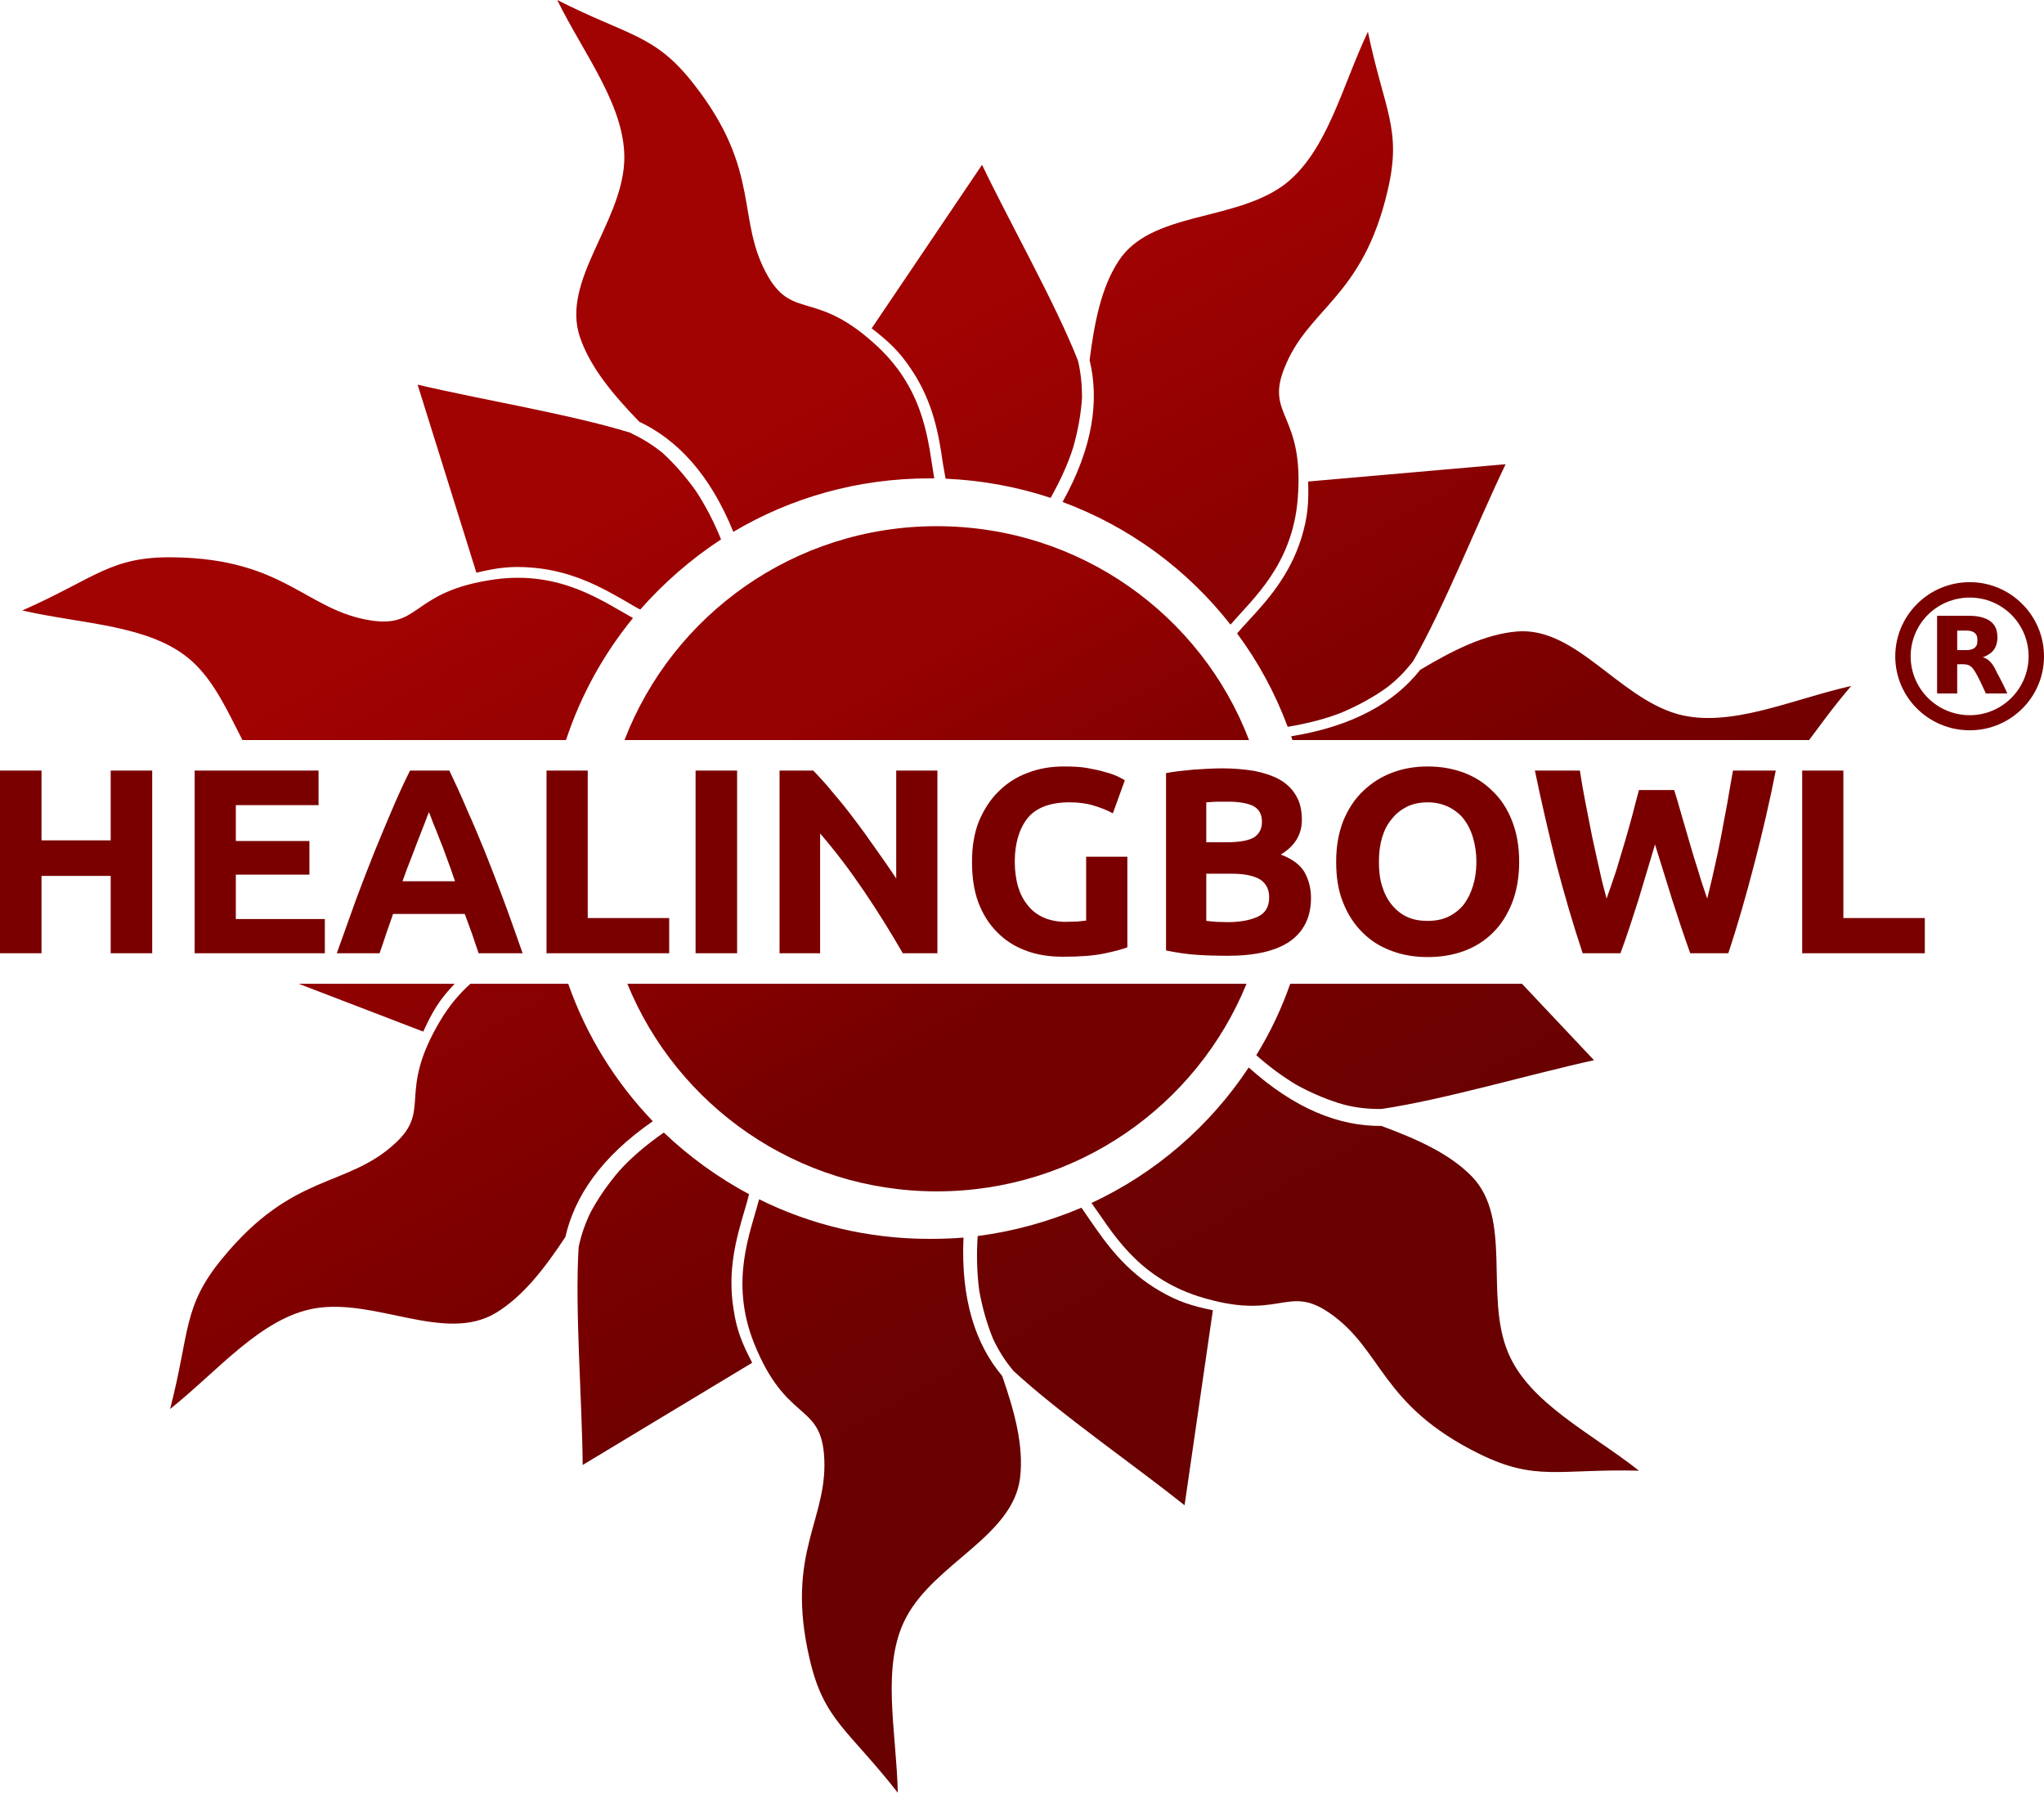 <svg width="121" height="107" viewBox="0 0 121 107" fill="none" xmlns="http://www.w3.org/2000/svg">
<g clip-path="url(#clip0_1_8)">
<path d="M6.553 45.608H9.01V56.423H6.553V51.844H2.457V56.423H0V45.608H2.457V49.74H6.553V45.608ZM11.523 56.423V45.608H18.857V47.655H13.961V49.778H18.317V51.769H13.961V54.394H19.23V56.423H11.523ZM28.333 56.423C28.202 56.051 28.072 55.66 27.942 55.269C27.793 54.878 27.663 54.487 27.514 54.096H23.269C23.139 54.487 22.99 54.878 22.86 55.269C22.729 55.679 22.599 56.051 22.469 56.423H19.937C20.347 55.269 20.738 54.189 21.091 53.203C21.463 52.216 21.817 51.285 22.171 50.41C22.525 49.536 22.878 48.698 23.213 47.916C23.549 47.116 23.902 46.352 24.274 45.608H26.601C26.955 46.352 27.309 47.116 27.644 47.916C27.997 48.698 28.351 49.536 28.705 50.41C29.059 51.285 29.412 52.216 29.785 53.203C30.157 54.189 30.529 55.269 30.939 56.423H28.333ZM25.391 48.065C25.335 48.214 25.242 48.437 25.149 48.698C25.038 48.977 24.926 49.275 24.777 49.647C24.647 50.001 24.498 50.392 24.33 50.82C24.163 51.23 23.995 51.676 23.828 52.16H26.936C26.769 51.676 26.62 51.23 26.453 50.801C26.303 50.373 26.155 49.982 26.006 49.629C25.875 49.275 25.745 48.959 25.633 48.698C25.54 48.419 25.447 48.214 25.391 48.065ZM39.614 54.338V56.423H32.353V45.608H34.792V54.338H39.614ZM41.177 45.608H43.635V56.423H41.177V45.608ZM53.445 56.423C52.737 55.195 51.974 53.966 51.155 52.756C50.336 51.546 49.48 50.41 48.549 49.331V56.423H46.148V45.608H48.139C48.474 45.943 48.865 46.371 49.275 46.874C49.703 47.376 50.131 47.897 50.559 48.474C50.987 49.033 51.416 49.629 51.844 50.243C52.272 50.839 52.681 51.434 53.054 51.993V45.608H55.492V56.423H53.445ZM63.311 47.488C62.175 47.488 61.338 47.804 60.835 48.419C60.333 49.052 60.072 49.926 60.072 51.006C60.072 51.546 60.146 52.03 60.258 52.458C60.388 52.886 60.575 53.259 60.835 53.575C61.077 53.892 61.394 54.134 61.766 54.301C62.138 54.469 62.585 54.562 63.087 54.562C63.367 54.562 63.59 54.543 63.795 54.543C63.981 54.525 64.149 54.506 64.297 54.487V50.708H66.736V56.07C66.457 56.181 65.973 56.312 65.34 56.442C64.689 56.572 63.888 56.628 62.939 56.628C62.12 56.628 61.375 56.516 60.705 56.256C60.053 56.014 59.476 55.641 59.011 55.157C58.545 54.692 58.173 54.096 57.913 53.408C57.652 52.7 57.54 51.9 57.54 51.006C57.54 50.113 57.67 49.312 57.95 48.605C58.248 47.916 58.62 47.32 59.123 46.836C59.606 46.352 60.184 45.98 60.854 45.738C61.524 45.477 62.231 45.366 62.976 45.366C63.497 45.366 63.962 45.384 64.372 45.459C64.781 45.533 65.135 45.608 65.433 45.701C65.731 45.775 65.973 45.868 66.178 45.961C66.364 46.054 66.513 46.129 66.587 46.185L65.88 48.139C65.545 47.953 65.154 47.804 64.726 47.674C64.297 47.544 63.813 47.488 63.311 47.488ZM72.637 56.572C72.041 56.572 71.446 56.554 70.869 56.516C70.273 56.479 69.659 56.386 69.026 56.256V45.757C69.528 45.664 70.068 45.608 70.664 45.552C71.26 45.515 71.818 45.477 72.339 45.477C73.028 45.477 73.661 45.533 74.238 45.626C74.815 45.738 75.318 45.906 75.727 46.129C76.156 46.371 76.491 46.687 76.714 47.078C76.956 47.469 77.068 47.953 77.068 48.53C77.068 49.387 76.658 50.075 75.82 50.578C76.509 50.839 76.975 51.192 77.235 51.639C77.477 52.086 77.608 52.589 77.608 53.147C77.608 54.282 77.179 55.139 76.36 55.716C75.523 56.293 74.294 56.572 72.637 56.572ZM71.409 51.714V54.506C71.576 54.525 71.781 54.543 71.986 54.562C72.191 54.562 72.433 54.58 72.674 54.58C73.4 54.58 73.996 54.469 74.443 54.264C74.908 54.059 75.132 53.668 75.132 53.11C75.132 52.607 74.927 52.253 74.555 52.03C74.182 51.825 73.642 51.714 72.935 51.714H71.409ZM71.409 49.852H72.6C73.345 49.852 73.885 49.759 74.219 49.573C74.536 49.368 74.704 49.07 74.704 48.642C74.704 48.195 74.536 47.897 74.201 47.711C73.866 47.544 73.363 47.451 72.73 47.451C72.507 47.451 72.284 47.451 72.041 47.451C71.799 47.469 71.595 47.469 71.409 47.488V49.852ZM81.629 51.006C81.629 51.546 81.684 52.03 81.815 52.44C81.945 52.868 82.131 53.24 82.392 53.556C82.634 53.854 82.931 54.096 83.285 54.264C83.639 54.431 84.049 54.506 84.514 54.506C84.961 54.506 85.37 54.431 85.724 54.264C86.078 54.096 86.394 53.854 86.636 53.556C86.878 53.24 87.064 52.868 87.195 52.44C87.325 52.03 87.399 51.546 87.399 51.006C87.399 50.485 87.325 50.001 87.195 49.573C87.064 49.126 86.878 48.772 86.636 48.456C86.394 48.158 86.078 47.916 85.724 47.748C85.37 47.581 84.961 47.488 84.514 47.488C84.049 47.488 83.639 47.581 83.285 47.748C82.931 47.935 82.634 48.158 82.392 48.474C82.131 48.772 81.945 49.145 81.815 49.573C81.684 50.02 81.629 50.485 81.629 51.006ZM89.931 51.006C89.931 51.937 89.782 52.756 89.503 53.463C89.224 54.152 88.851 54.748 88.367 55.213C87.883 55.697 87.306 56.051 86.655 56.293C85.984 56.535 85.277 56.647 84.514 56.647C83.769 56.647 83.062 56.535 82.41 56.293C81.74 56.051 81.163 55.697 80.679 55.213C80.195 54.748 79.804 54.152 79.525 53.463C79.227 52.756 79.097 51.937 79.097 51.006C79.097 50.075 79.246 49.275 79.525 48.568C79.823 47.86 80.214 47.264 80.716 46.799C81.219 46.315 81.796 45.961 82.448 45.719C83.099 45.477 83.788 45.366 84.514 45.366C85.258 45.366 85.947 45.477 86.617 45.719C87.269 45.961 87.846 46.315 88.33 46.799C88.833 47.264 89.224 47.86 89.503 48.568C89.782 49.275 89.931 50.075 89.931 51.006ZM99.108 46.762C99.239 47.19 99.388 47.674 99.537 48.214C99.685 48.735 99.853 49.294 100.02 49.871C100.188 50.448 100.356 51.025 100.542 51.583C100.709 52.16 100.895 52.7 101.063 53.184C101.193 52.644 101.342 52.067 101.472 51.453C101.621 50.82 101.752 50.187 101.882 49.517C102.012 48.847 102.124 48.177 102.254 47.525C102.366 46.855 102.478 46.222 102.589 45.608H105.121C104.767 47.413 104.339 49.256 103.855 51.118C103.371 52.979 102.869 54.748 102.31 56.423H100.058C99.704 55.437 99.35 54.376 98.997 53.277C98.662 52.179 98.308 51.081 97.973 49.982C97.638 51.081 97.321 52.179 96.986 53.277C96.632 54.376 96.297 55.437 95.925 56.423H93.691C93.133 54.748 92.612 52.979 92.127 51.118C91.662 49.256 91.234 47.413 90.862 45.608H93.524C93.617 46.222 93.728 46.855 93.859 47.525C93.989 48.177 94.119 48.847 94.25 49.517C94.399 50.187 94.529 50.82 94.678 51.453C94.808 52.067 94.957 52.644 95.106 53.184C95.292 52.663 95.478 52.123 95.665 51.565C95.832 50.988 96.018 50.41 96.186 49.833C96.353 49.275 96.502 48.717 96.651 48.177C96.781 47.655 96.912 47.171 97.023 46.762H99.108ZM113.945 54.338V56.423H106.685V45.608H109.123V54.338H113.945Z" fill="#7A0000"/>
<path fill-rule="evenodd" clip-rule="evenodd" d="M116.607 34.457C119.027 34.457 121 36.43 121 38.85C121 41.27 119.027 43.225 116.607 43.225C114.168 43.225 112.195 41.27 112.195 38.85C112.195 36.43 114.168 34.457 116.607 34.457ZM114.671 36.486V41.01C114.671 41.028 114.671 41.047 114.69 41.047H115.862V39.316C116.346 39.316 116.57 39.278 116.812 39.595C117.072 39.93 117.556 41.047 117.556 41.047H118.822C118.822 40.972 118.32 39.986 118.226 39.837C118.059 39.465 117.817 38.999 117.37 38.906C117.5 38.869 117.705 38.757 117.854 38.645C118.133 38.422 118.226 38.106 118.245 37.771C118.245 37.51 118.208 37.249 118.078 37.045C117.798 36.579 117.128 36.449 116.626 36.449H114.69C114.671 36.449 114.671 36.468 114.671 36.486ZM115.862 37.901V37.324H116.421C116.756 37.324 117.054 37.454 117.054 37.826C117.054 37.845 117.054 37.882 117.054 37.901C117.054 37.919 117.054 37.957 117.054 37.975C117.054 38.348 116.756 38.478 116.421 38.478H115.862V37.901ZM116.607 35.369C118.524 35.369 120.088 36.914 120.088 38.85C120.088 40.768 118.524 42.331 116.607 42.331C114.671 42.331 113.107 40.768 113.107 38.85C113.107 36.914 114.671 35.369 116.607 35.369Z" fill="#7A0000"/>
<path fill-rule="evenodd" clip-rule="evenodd" d="M55.306 28.314C54.952 26.322 54.84 23.232 51.974 20.533C48.344 17.126 46.985 18.951 45.477 16.381C43.522 12.993 45.142 10.164 41.065 4.97C38.775 2.029 37.249 2.159 32.986 0C34.587 3.258 37.119 6.404 36.951 9.624C36.746 13.273 33.228 16.642 34.326 19.937C34.941 21.761 36.318 23.381 37.845 24.963C40.06 26.006 42.014 28.035 43.411 31.479C46.799 29.468 50.764 28.314 55.008 28.314C55.101 28.314 55.213 28.314 55.306 28.314ZM51.601 19.434L58.135 9.754C59.811 13.254 62.436 17.871 63.794 21.296L63.832 21.426C63.981 22.078 64.055 22.785 64.055 23.53C63.999 24.405 63.832 25.429 63.534 26.471C63.236 27.421 62.789 28.407 62.194 29.468C60.239 28.817 58.135 28.426 55.976 28.333C55.92 28.035 55.864 27.718 55.809 27.383C55.585 25.82 55.269 23.809 53.928 21.836C53.221 20.775 52.588 20.198 51.601 19.434ZM72.842 36.97C74.163 35.444 76.527 33.415 76.825 29.487C77.216 24.517 74.927 24.628 76.006 21.855C77.402 18.206 80.66 17.685 82.149 11.262C83.006 7.632 81.945 6.553 80.977 1.88C79.413 5.175 78.538 9.103 75.932 11.002C72.953 13.124 68.113 12.528 66.215 15.451C65.172 17.052 64.781 19.137 64.502 21.315C65.079 23.697 64.707 26.471 62.901 29.71C66.866 31.181 70.291 33.712 72.842 36.97ZM77.44 28.5L89.13 27.476C87.436 30.995 85.5 35.909 83.657 39.13L83.583 39.223C83.154 39.763 82.671 40.265 82.075 40.712C81.349 41.233 80.455 41.736 79.45 42.164C78.519 42.536 77.44 42.815 76.23 43.02C75.485 41.028 74.48 39.167 73.233 37.491C73.419 37.268 73.642 37.026 73.884 36.765C74.964 35.593 76.341 34.103 77.049 31.814C77.421 30.585 77.477 29.766 77.44 28.5ZM107.094 43.802C107.745 42.946 108.471 41.903 109.588 40.6C106.033 41.401 102.384 43.132 99.275 42.257C95.757 41.233 93.244 37.063 89.763 37.38C87.864 37.547 85.965 38.515 84.067 39.651C82.559 41.568 80.12 42.983 76.434 43.579L76.509 43.802H107.094ZM90.098 58.229L94.361 62.752C90.545 63.59 85.444 65.098 81.777 65.638H81.647C80.958 65.638 80.251 65.563 79.543 65.377C78.687 65.135 77.719 64.744 76.769 64.223C75.988 63.758 75.187 63.181 74.368 62.455C75.187 61.133 75.857 59.718 76.379 58.229H90.098ZM64.614 71.204C65.805 72.842 67.238 75.541 70.961 76.733C75.746 78.24 76.155 76.007 78.631 77.663C81.889 79.86 81.647 83.136 87.585 86.059C90.936 87.697 92.239 86.934 97.023 87.046C94.156 84.793 90.526 83.043 89.279 80.065C87.864 76.714 89.558 72.153 87.138 69.64C85.798 68.263 83.843 67.406 81.777 66.643C79.32 66.662 76.695 65.675 73.921 63.181C71.632 66.643 68.411 69.435 64.614 71.204ZM71.799 77.552L70.124 89.093C67.089 86.673 62.715 83.657 59.997 81.144L59.922 81.051C59.476 80.511 59.103 79.916 58.787 79.246C58.452 78.427 58.154 77.44 57.968 76.379C57.838 75.411 57.8 74.331 57.875 73.159C60.034 72.879 62.082 72.302 64.018 71.483C64.167 71.707 64.353 71.948 64.52 72.209C65.433 73.531 66.587 75.206 68.635 76.397C69.751 77.049 70.552 77.291 71.799 77.552ZM44.937 70.981C44.434 72.935 43.169 75.82 44.639 79.506C46.501 84.141 48.493 83.043 48.772 86.003C49.126 89.894 46.426 91.793 47.934 98.215C48.772 101.826 50.205 102.347 53.147 106.108C53.072 102.478 52.123 98.569 53.649 95.72C55.362 92.5 59.978 90.918 60.388 87.455C60.611 85.556 60.053 83.527 59.327 81.442C57.763 79.581 56.87 76.937 57.037 73.251C56.367 73.307 55.697 73.326 55.008 73.326C51.397 73.326 47.971 72.488 44.937 70.981ZM44.528 80.66L34.494 86.71C34.457 82.82 34.029 77.552 34.252 73.847L34.27 73.736C34.419 73.065 34.643 72.395 34.978 71.725C35.387 70.962 35.965 70.106 36.672 69.287C37.379 68.505 38.254 67.76 39.297 67.034C40.804 68.467 42.498 69.696 44.341 70.683C44.267 70.981 44.174 71.334 44.062 71.688C43.615 73.214 43.038 75.169 43.429 77.514C43.615 78.78 43.95 79.543 44.528 80.66ZM27.848 58.229C27.197 58.806 26.582 59.532 26.043 60.444C23.492 64.744 25.577 65.656 23.399 67.667C20.514 70.329 17.368 69.361 13.179 74.462C10.796 77.347 11.262 78.78 10.07 83.397C12.919 81.126 15.45 77.999 18.634 77.44C22.245 76.826 26.322 79.506 29.337 77.719C30.976 76.733 32.26 75.039 33.47 73.214C34.01 70.832 35.574 68.486 38.645 66.364C36.43 64.055 34.717 61.3 33.638 58.229H27.848ZM25.056 61.059L17.684 58.229H26.917L26.88 58.266C25.987 59.197 25.577 59.923 25.056 61.059ZM37.472 36.579C35.704 35.611 33.209 33.768 29.319 34.289C24.349 34.978 24.944 37.175 21.984 36.728C18.094 36.133 16.902 33.08 10.275 32.986C6.534 32.931 5.696 34.197 1.321 36.133C4.877 36.952 8.935 36.97 11.336 39.111C12.695 40.321 13.496 42.145 14.352 43.802H33.507C34.382 41.14 35.741 38.701 37.472 36.579ZM28.202 33.899L24.721 22.767C28.518 23.66 33.768 24.517 37.323 25.615L37.416 25.671C38.049 25.968 38.645 26.341 39.222 26.806C39.874 27.402 40.562 28.165 41.195 29.059C41.735 29.878 42.238 30.827 42.685 31.925C40.898 33.098 39.297 34.494 37.901 36.077C37.64 35.946 37.361 35.779 37.081 35.611C35.685 34.811 33.935 33.806 31.553 33.601C30.268 33.489 29.43 33.601 28.202 33.899Z" fill="url(#paint0_linear_1_8)"/>
<path fill-rule="evenodd" clip-rule="evenodd" d="M55.455 31.144C63.907 31.144 71.111 36.393 73.94 43.802H36.97C39.818 36.393 47.023 31.144 55.455 31.144ZM73.791 58.229C70.85 65.433 63.758 70.515 55.455 70.515C47.171 70.515 40.079 65.433 37.138 58.229H73.791Z" fill="url(#paint1_linear_1_8)"/>
</g>
<defs>
<linearGradient id="paint0_linear_1_8" x1="41.246" y1="27.684" x2="68.641" y2="76.403" gradientUnits="userSpaceOnUse">
<stop stop-color="#A10202"/>
<stop offset="0.659" stop-color="#7A0000"/>
<stop offset="1" stop-color="#690101"/>
</linearGradient>
<linearGradient id="paint1_linear_1_8" x1="50.266" y1="41.407" x2="60.276" y2="59.484" gradientUnits="userSpaceOnUse">
<stop stop-color="#960101"/>
<stop offset="1" stop-color="#740000"/>
</linearGradient>
<clipPath id="clip0_1_8">
<rect width="121" height="106.108" fill="white"/>
</clipPath>
</defs>
</svg>
